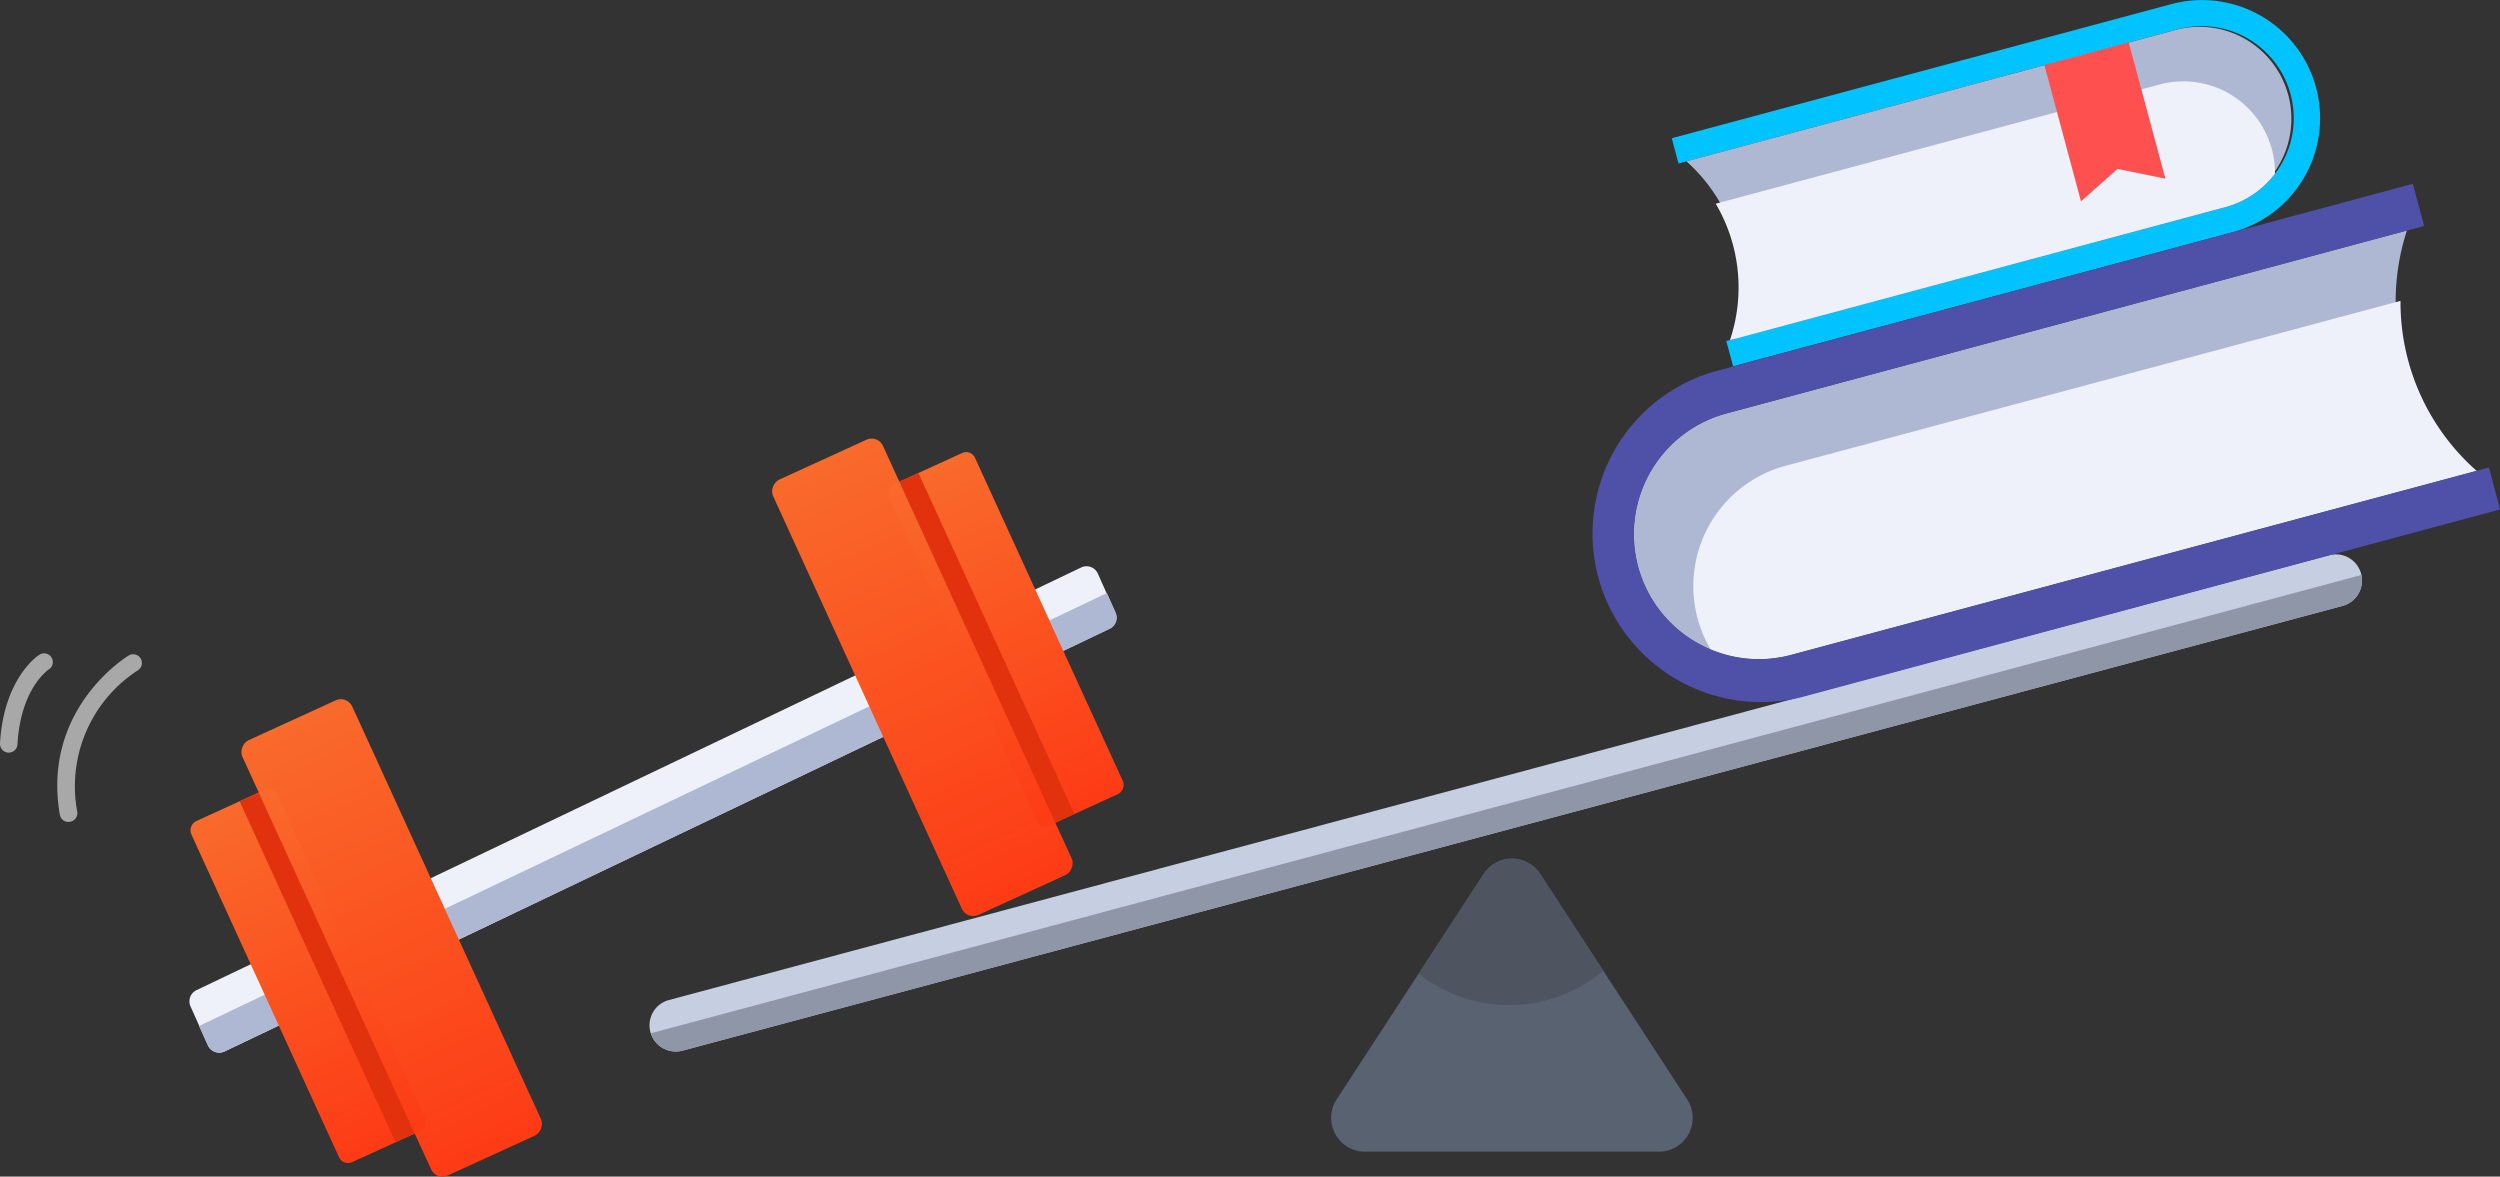 <svg xmlns="http://www.w3.org/2000/svg" xmlns:xlink="http://www.w3.org/1999/xlink" viewBox="0 0 286.67 134.92"><rect x="0" y="0" width="286.67" height="134.92" fill="#333333" stroke="none"/><defs><style>.cls-1{fill:#eef1f9;}.cls-2{fill:#aeb8d2;}.cls-3{fill:url(#Безымянный_градиент_37);}.cls-4{fill:url(#Безымянный_градиент_37-2);}.cls-5{fill:url(#Безымянный_градиент_37-3);}.cls-6{fill:url(#Безымянный_градиент_37-4);}.cls-7{fill:#e1320d;}.cls-8{fill:#596271;}.cls-9{fill:#4e5561;}.cls-10{fill:#c6cfe1;}.cls-11{fill:#8e96a8;}.cls-12{fill:#00c3ff;}.cls-13{fill:#4f51a8;}.cls-14{fill:#ff5050;}.cls-15{fill:#a8a8a8;}</style><linearGradient id="Безымянный_градиент_37" x1="-327.97" y1="-718.88" x2="-273.08" y2="-718.88" gradientTransform="translate(406.3 796.55)" gradientUnits="userSpaceOnUse"><stop offset="0" stop-color="#f96a2b"/><stop offset="1" stop-color="#fd3b15"/></linearGradient><linearGradient id="Безымянный_градиент_37-2" x1="-322.02" y1="-729.41" x2="-279.03" y2="-729.41" gradientTransform="translate(415.87 802.7)" xlink:href="#Безымянный_градиент_37"/><linearGradient id="Безымянный_градиент_37-3" x1="-326.12" y1="874.34" x2="-271.23" y2="874.34" gradientTransform="matrix(1, 0, 0, -1, 343.58, 981.89)" xlink:href="#Безымянный_градиент_37"/><linearGradient id="Безымянный_градиент_37-4" x1="-320.17" y1="863.82" x2="-277.18" y2="863.82" gradientTransform="matrix(1, 0, 0, -1, 334.01, 975.74)" xlink:href="#Безымянный_градиент_37"/></defs><title>Ресурс 1</title><g id="Слой_2" data-name="Слой 2"><g id="Слой_1-2" data-name="Слой 1"><path class="cls-1" d="M23.85,119.88l-2-4.47a1.42,1.42,0,0,1,.7-1.88L124,65.06a1.42,1.42,0,0,1,1.88.7l2,4.47a1.42,1.42,0,0,1-.69,1.88L25.73,120.58A1.43,1.43,0,0,1,23.85,119.88Z"/><path class="cls-2" d="M127.93,70.23l-1-2.23L22.83,117.65l1,2.23a1.43,1.43,0,0,0,1.88.7L127.24,72.11A1.42,1.42,0,0,0,127.93,70.23Z"/><rect class="cls-3" x="78.33" y="70.74" width="54.89" height="13.85" rx="1.42" ry="1.42" transform="translate(132.4 -50.83) rotate(65.42)"/><rect class="cls-4" x="93.85" y="67.86" width="43" height="10.85" rx="1.11" ry="1.11" transform="translate(134.01 -62.09) rotate(65.42)"/><rect class="cls-5" x="17.47" y="100.62" width="54.89" height="13.85" rx="1.42" ry="1.42" transform="translate(124.03 21.97) rotate(65.42)"/><rect class="cls-6" x="13.84" y="106.5" width="43" height="10.85" rx="1.11" ry="1.11" transform="translate(122.42 33.23) rotate(65.42)"/><rect class="cls-7" x="91.67" y="73.08" width="43" height="2.41" transform="translate(133.64 -59.53) rotate(65.42)"/><rect class="cls-7" x="16.02" y="109.72" width="43" height="2.41" transform="translate(122.78 30.67) rotate(65.42)"/><path class="cls-8" d="M153.27,126.06l16.86-25.84a3.86,3.86,0,0,1,6.48,0l16.85,25.84a3.87,3.87,0,0,1-3.24,6h-33.7A3.88,3.88,0,0,1,153.27,126.06Z"/><path class="cls-9" d="M173.06,115.25a16.73,16.73,0,0,0,10.79-3.93l-7.24-11.1a3.86,3.86,0,0,0-6.48,0l-7.45,11.42A16.63,16.63,0,0,0,173.06,115.25Z"/><path class="cls-10" d="M77.49,120.57a3,3,0,0,1-.78-5.9l190.36-51a3,3,0,0,1,1.55,5.8l-190.35,51A3,3,0,0,1,77.49,120.57Z"/><path class="cls-11" d="M74.64,118.48a3,3,0,0,0,3.63,2l190.35-51a3,3,0,0,0,2.14-3.54Z"/><path class="cls-12" d="M256,26.63,198.73,42l-.78-2.9L255.2,23.74a10.55,10.55,0,0,0-5.47-20.38L192.47,18.75l-.77-2.9L249,.47a13.54,13.54,0,1,1,7,26.16Z"/><path class="cls-2" d="M197.94,47.41a14.33,14.33,0,0,0,7.44,27.68l78.09-21A26.18,26.18,0,0,1,276,26.42Z"/><path class="cls-1" d="M284,54a25.79,25.79,0,0,1-8.74-19.5L204.79,53.4a14.29,14.29,0,0,0-8.65,21.05,14.2,14.2,0,0,0,9.24.64Z"/><path class="cls-2" d="M249.75,3.36a10.55,10.55,0,0,1,5.47,20.37L198.85,38.88a19.27,19.27,0,0,0-5.47-20.38Z"/><path class="cls-1" d="M198.37,39a18.93,18.93,0,0,0-1.63-15.64L247.6,9.7a10.51,10.51,0,0,1,13.27,10.22,10.44,10.44,0,0,1-5.65,3.81Z"/><path class="cls-13" d="M286.67,58.42l-80,21.5a19.33,19.33,0,0,1-10-37.34l80-21.5,1.3,4.83-80,21.5a14.33,14.33,0,0,0,7.44,27.68l80-21.49Z"/><polygon class="cls-14" points="234.43 7.47 238.62 23.09 242.81 19.37 248.3 20.49 244.1 4.88 234.43 7.47"/><path class="cls-15" d="M7.86,94.25a1,1,0,0,1-1-.83c-2.11-12.24,7.84-18.25,8-18.31a1,1,0,0,1,1,1.72,15.85,15.85,0,0,0-7,16.25A1,1,0,0,1,8,94.23Z"/><path class="cls-15" d="M1,86.3H.94A1,1,0,0,1,0,85.24c.43-7.47,4.35-10.06,4.51-10.16A1,1,0,0,1,5.6,76.76c-.15.1-3.23,2.23-3.6,8.6A1,1,0,0,1,1,86.3Z"/></g></g></svg>